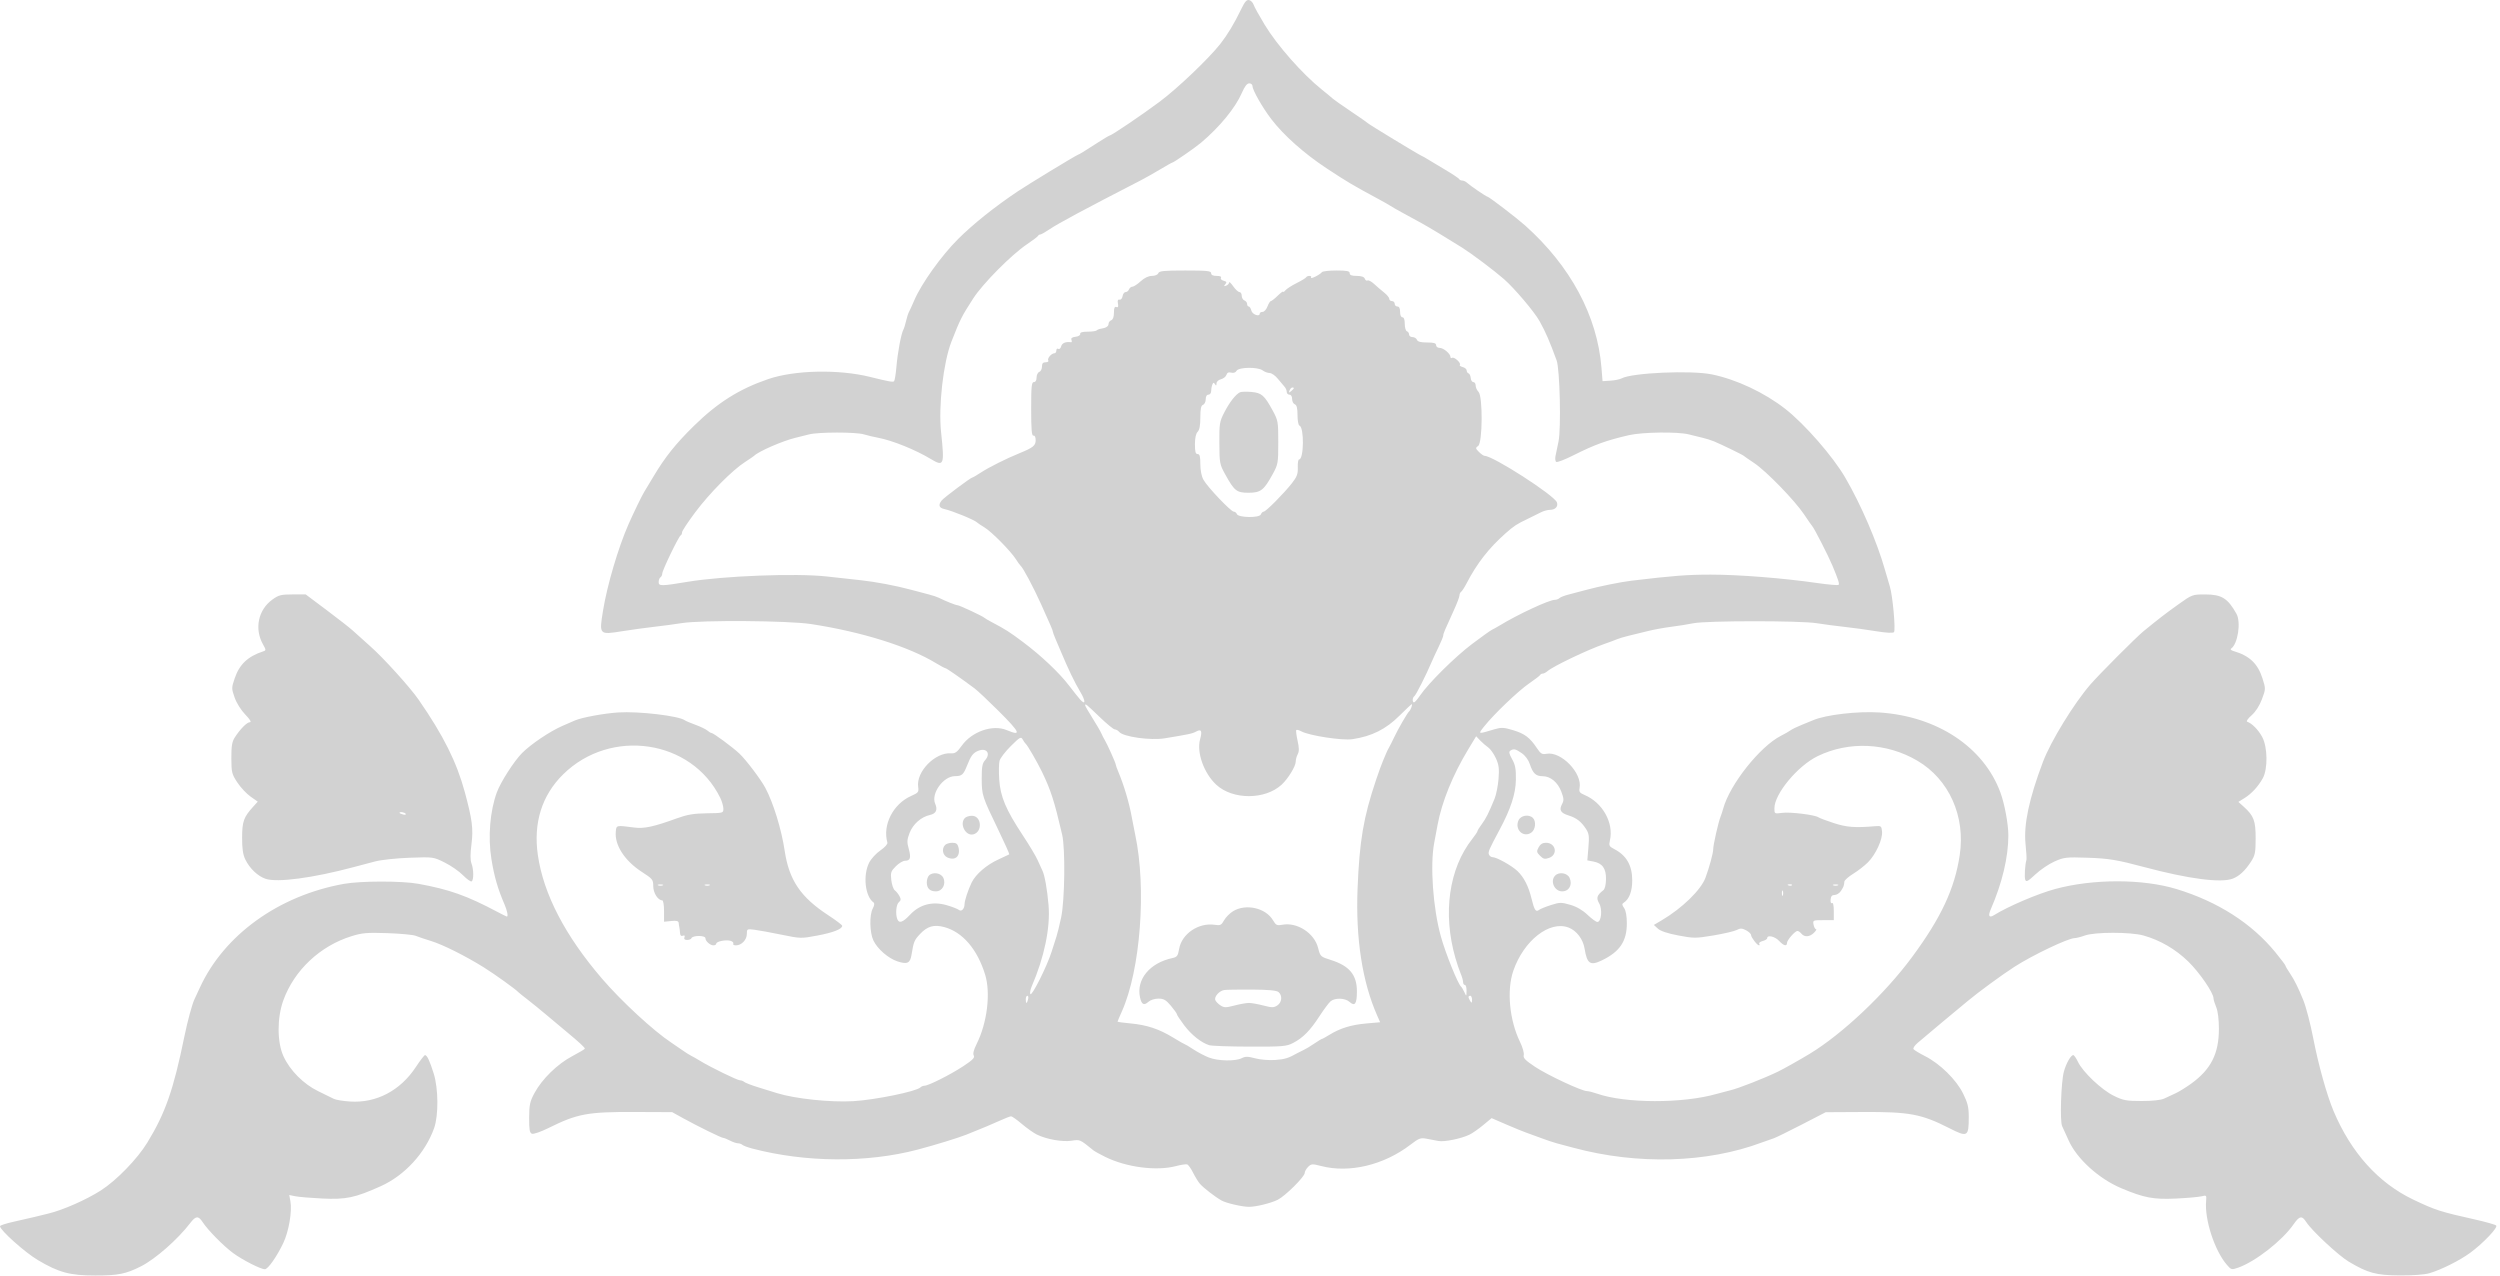 <svg width="147" height="75" viewBox="0 0 147 75" fill="none" xmlns="http://www.w3.org/2000/svg">
<path fill-rule="evenodd" clip-rule="evenodd" d="M72.977 0.55C72.578 1.378 72.176 2.045 71.75 2.587C71.064 3.456 69.258 5.179 68.199 5.972C67.188 6.729 65.356 7.969 65.249 7.969C65.221 7.969 64.919 8.148 64.579 8.366C63.574 9.01 63.55 9.026 63.384 9.099C63.156 9.199 60.465 10.836 59.839 11.255C58.499 12.152 57.22 13.174 56.34 14.05C55.356 15.031 54.188 16.662 53.763 17.651C53.638 17.942 53.496 18.253 53.447 18.343C53.398 18.432 53.322 18.668 53.279 18.868C53.235 19.068 53.161 19.305 53.114 19.394C52.983 19.645 52.779 20.745 52.708 21.584C52.672 22.002 52.611 22.375 52.572 22.415C52.505 22.481 52.28 22.441 51.162 22.163C49.312 21.704 46.719 21.759 45.169 22.291C43.462 22.876 42.192 23.677 40.793 25.05C39.727 26.097 39.104 26.877 38.423 28.021C38.181 28.429 37.937 28.834 37.881 28.921C37.758 29.112 37.246 30.168 36.957 30.826C36.351 32.202 35.701 34.408 35.456 35.917C35.227 37.328 35.231 37.332 36.568 37.118C37.145 37.026 38.015 36.906 38.5 36.852C38.985 36.797 39.699 36.702 40.087 36.639C41.253 36.453 46.355 36.49 47.694 36.695C50.672 37.152 53.423 38.013 55.036 38.994C55.305 39.157 55.555 39.291 55.593 39.291C55.655 39.291 56.394 39.804 57.3 40.474C57.474 40.604 58.105 41.196 58.702 41.791C59.997 43.082 60.093 43.306 59.194 42.93C58.372 42.587 57.146 43.012 56.552 43.846C56.279 44.228 56.161 44.313 55.922 44.295C54.986 44.225 53.858 45.381 53.989 46.276C54.032 46.57 53.997 46.616 53.578 46.801C52.515 47.271 51.883 48.508 52.178 49.545C52.202 49.629 52.026 49.827 51.769 50.003C51.52 50.173 51.222 50.497 51.107 50.723C50.73 51.464 50.868 52.717 51.367 53.067C51.431 53.112 51.413 53.246 51.317 53.424C51.115 53.802 51.136 54.836 51.355 55.298C51.591 55.794 52.231 56.352 52.768 56.528C53.344 56.718 53.517 56.638 53.596 56.148C53.722 55.369 53.758 55.281 54.105 54.913C54.53 54.462 54.921 54.351 55.518 54.511C56.595 54.799 57.465 55.808 57.926 57.308C58.261 58.396 58.045 60.152 57.425 61.388C57.254 61.729 57.197 61.957 57.258 62.065C57.328 62.191 57.189 62.332 56.636 62.695C55.878 63.194 54.592 63.84 54.36 63.84C54.283 63.84 54.175 63.885 54.12 63.94C53.88 64.178 51.447 64.676 50.167 64.749C48.82 64.826 46.755 64.608 45.684 64.275C45.496 64.217 45.009 64.066 44.602 63.94C44.194 63.814 43.816 63.669 43.76 63.617C43.705 63.565 43.594 63.523 43.514 63.523C43.357 63.523 41.77 62.749 41.163 62.376C40.959 62.251 40.721 62.116 40.633 62.075C40.546 62.034 40.302 61.879 40.09 61.73C39.879 61.581 39.598 61.388 39.465 61.301C38.435 60.623 36.541 58.875 35.402 57.549C33.23 55.022 31.956 52.568 31.626 50.279C31.353 48.389 31.86 46.768 33.111 45.534C35.906 42.777 40.671 43.487 42.349 46.91C42.449 47.113 42.532 47.399 42.534 47.544C42.538 47.807 42.53 47.809 41.559 47.822C40.782 47.833 40.417 47.895 39.787 48.123C38.433 48.614 37.873 48.735 37.3 48.66C36.222 48.52 36.245 48.514 36.208 48.904C36.133 49.691 36.731 50.614 37.738 51.266C38.374 51.677 38.411 51.724 38.411 52.109C38.411 52.506 38.688 52.941 38.941 52.941C38.999 52.941 39.046 53.221 39.046 53.569V54.197L39.469 54.155C39.786 54.123 39.896 54.152 39.906 54.267C39.913 54.353 39.931 54.47 39.946 54.528C39.96 54.587 39.978 54.735 39.985 54.857C39.994 55.006 40.05 55.06 40.152 55.021C40.255 54.982 40.286 55.013 40.246 55.116C40.207 55.219 40.258 55.269 40.402 55.269C40.52 55.269 40.632 55.226 40.651 55.173C40.718 54.99 41.48 54.989 41.48 55.171C41.48 55.34 41.759 55.587 41.949 55.587C42.04 55.587 42.115 55.543 42.115 55.489C42.115 55.354 42.699 55.239 42.961 55.322C43.079 55.359 43.149 55.434 43.116 55.488C43.082 55.542 43.152 55.587 43.272 55.587C43.602 55.587 43.914 55.261 43.914 54.917C43.914 54.621 43.926 54.614 44.364 54.669C44.611 54.7 45.326 54.831 45.952 54.96C47.075 55.191 47.105 55.191 48.069 55.009C48.996 54.834 49.522 54.627 49.522 54.438C49.522 54.391 49.153 54.111 48.702 53.816C47.077 52.755 46.398 51.751 46.14 50.031C45.951 48.764 45.474 47.213 45.003 46.328C44.736 45.826 43.858 44.666 43.472 44.306C43.062 43.922 41.947 43.1 41.837 43.1C41.795 43.1 41.686 43.035 41.594 42.956C41.502 42.877 41.189 42.726 40.898 42.62C40.607 42.515 40.321 42.394 40.263 42.351C39.913 42.092 37.535 41.813 36.348 41.892C35.505 41.948 34.211 42.187 33.808 42.362C33.692 42.412 33.359 42.557 33.068 42.684C32.345 42.997 31.227 43.749 30.701 44.275C30.234 44.742 29.436 45.986 29.214 46.592C28.812 47.689 28.687 49.207 28.893 50.499C29.055 51.521 29.271 52.27 29.667 53.183C29.827 53.552 29.892 53.894 29.803 53.894C29.783 53.894 29.533 53.77 29.248 53.619C27.449 52.665 26.425 52.301 24.602 51.968C23.627 51.791 21.209 51.793 20.211 51.973C16.381 52.664 13.178 54.974 11.752 58.073C11.618 58.364 11.475 58.674 11.433 58.761C11.299 59.039 11.023 60.056 10.845 60.93C10.197 64.095 9.726 65.445 8.66 67.189C8.072 68.151 6.838 69.42 5.926 70.001C5.065 70.55 3.711 71.147 2.857 71.354C2.653 71.404 2.296 71.492 2.063 71.549C1.831 71.607 1.271 71.735 0.82 71.834C0.369 71.932 0 72.052 0 72.101C0 72.331 1.463 73.64 2.222 74.09C3.462 74.825 4.112 75 5.608 75C6.946 75 7.403 74.908 8.288 74.461C9.133 74.035 10.457 72.871 11.186 71.915C11.511 71.489 11.663 71.476 11.912 71.856C12.221 72.329 13.134 73.257 13.703 73.677C14.255 74.085 15.335 74.635 15.575 74.631C15.757 74.628 16.271 73.898 16.653 73.1C16.982 72.412 17.186 71.218 17.075 70.627L17.008 70.267L17.366 70.34C17.563 70.38 18.267 70.44 18.931 70.472C20.343 70.541 20.864 70.432 22.38 69.752C23.793 69.118 25.004 67.801 25.527 66.331C25.791 65.588 25.779 64.004 25.502 63.123C25.269 62.378 25.11 62.041 24.991 62.041C24.948 62.041 24.706 62.354 24.455 62.736C23.541 64.127 22.132 64.869 20.594 64.77C20.18 64.744 19.745 64.673 19.629 64.613C19.513 64.553 19.098 64.349 18.708 64.161C17.851 63.746 17.048 62.94 16.669 62.11C16.29 61.283 16.287 59.849 16.66 58.819C17.302 57.05 18.821 55.621 20.671 55.047C21.299 54.852 21.58 54.828 22.787 54.869C23.553 54.895 24.298 54.966 24.444 55.026C24.589 55.087 24.994 55.223 25.343 55.33C26.035 55.541 27.367 56.208 28.46 56.889C29.08 57.276 30.338 58.179 30.475 58.336C30.504 58.369 30.742 58.561 31.004 58.761C31.266 58.962 31.791 59.39 32.171 59.711C32.551 60.032 33.093 60.486 33.374 60.719C34.032 61.263 34.39 61.594 34.39 61.66C34.39 61.689 34.056 61.888 33.648 62.103C32.78 62.559 31.871 63.447 31.425 64.275C31.159 64.77 31.118 64.961 31.114 65.722C31.111 66.428 31.143 66.611 31.278 66.663C31.372 66.699 31.804 66.55 32.257 66.325C33.949 65.486 34.55 65.374 37.3 65.385L39.523 65.394L40.157 65.745C41.023 66.224 42.419 66.909 42.529 66.909C42.579 66.909 42.756 66.98 42.923 67.067C43.09 67.154 43.3 67.225 43.39 67.226C43.48 67.226 43.599 67.267 43.655 67.318C43.71 67.368 43.969 67.465 44.231 67.534C47.373 68.359 50.984 68.382 53.966 67.595C54.975 67.329 56.356 66.904 56.823 66.717C57.845 66.308 58.321 66.109 58.801 65.89C59.102 65.752 59.396 65.639 59.453 65.639C59.511 65.639 59.795 65.842 60.087 66.089C60.377 66.336 60.774 66.617 60.968 66.712C61.533 66.99 62.463 67.156 63.004 67.075C63.514 66.998 63.484 66.985 64.3 67.646C64.368 67.701 64.677 67.871 64.988 68.025C66.232 68.64 68.004 68.869 69.151 68.565C69.442 68.488 69.737 68.444 69.806 68.467C69.876 68.491 70.031 68.709 70.152 68.953C70.273 69.196 70.454 69.491 70.555 69.607C70.76 69.844 71.456 70.382 71.827 70.59C72.104 70.745 73.043 70.962 73.437 70.962C73.854 70.962 74.725 70.749 75.13 70.547C75.574 70.326 76.717 69.19 76.717 68.97C76.717 68.884 76.807 68.724 76.916 68.614C77.101 68.43 77.157 68.426 77.68 68.561C79.34 68.992 81.367 68.509 82.935 67.308C83.435 66.925 83.531 66.889 83.887 66.958C84.105 67 84.419 67.06 84.587 67.091C84.928 67.155 85.917 66.953 86.399 66.721C86.574 66.637 86.939 66.383 87.211 66.157L87.706 65.746L88.587 66.127C89.071 66.337 89.587 66.547 89.732 66.595C89.878 66.642 90.259 66.782 90.579 66.904C90.899 67.026 91.328 67.171 91.531 67.225C91.735 67.279 92.187 67.4 92.537 67.493C96.288 68.502 100.374 68.386 103.594 67.179C103.856 67.081 104.166 66.972 104.282 66.937C104.399 66.902 105.137 66.541 105.922 66.136L107.351 65.398L109.52 65.386C112.275 65.371 112.976 65.502 114.62 66.337C115.698 66.885 115.763 66.847 115.763 65.67C115.763 65.107 115.701 64.851 115.43 64.3C115.029 63.485 114.071 62.545 113.185 62.097C112.85 61.927 112.547 61.742 112.512 61.686C112.478 61.63 112.588 61.466 112.757 61.322C113.033 61.088 113.321 60.846 114.176 60.127C114.321 60.005 114.652 59.731 114.909 59.518C115.167 59.306 115.525 59.009 115.703 58.859C116.324 58.339 117.725 57.313 118.462 56.84C119.52 56.16 121.608 55.165 121.984 55.162C122.083 55.161 122.356 55.092 122.588 55.008C123.176 54.796 125.28 54.796 126.035 55.007C127.008 55.279 127.924 55.812 128.671 56.539C129.33 57.18 130.154 58.381 130.154 58.701C130.154 58.778 130.226 59.012 130.313 59.221C130.412 59.457 130.472 59.94 130.472 60.494C130.472 61.953 130.006 62.876 128.845 63.716C128.547 63.932 128.136 64.187 127.932 64.281C127.728 64.376 127.424 64.517 127.255 64.596C127.063 64.686 126.566 64.74 125.932 64.739C125.026 64.739 124.848 64.706 124.29 64.432C123.573 64.081 122.467 63.034 122.185 62.438C122.081 62.22 121.957 62.041 121.908 62.041C121.764 62.041 121.491 62.522 121.356 63.013C121.19 63.615 121.116 65.936 121.253 66.216C121.312 66.335 121.482 66.709 121.631 67.047C122.112 68.133 123.409 69.311 124.74 69.871C126.079 70.434 126.621 70.536 127.943 70.475C128.606 70.444 129.284 70.384 129.45 70.343C129.74 70.269 129.75 70.279 129.719 70.625C129.622 71.702 130.217 73.531 130.935 74.365C131.197 74.669 131.217 74.674 131.606 74.538C132.623 74.179 134.199 72.946 134.86 71.992C135.209 71.489 135.355 71.462 135.607 71.856C135.932 72.363 137.502 73.826 138.109 74.187C139.238 74.858 139.71 74.985 141.106 74.995C141.873 75 142.565 74.949 142.852 74.864C143.539 74.663 144.621 74.123 145.237 73.673C145.995 73.12 146.894 72.178 146.776 72.061C146.723 72.007 146.163 71.848 145.533 71.707C143.492 71.251 143.194 71.155 141.9 70.537C139.846 69.556 138.24 67.771 137.21 65.322C136.821 64.398 136.322 62.613 136.027 61.089C135.854 60.199 135.601 59.223 135.436 58.814C135.153 58.111 134.9 57.601 134.66 57.248C134.51 57.028 134.387 56.819 134.387 56.784C134.387 56.749 134.12 56.395 133.793 55.995C132.398 54.29 130.411 53.018 127.985 52.278C125.994 51.67 123.07 51.669 120.842 52.274C119.805 52.556 118.068 53.298 117.249 53.81C116.955 53.993 116.885 53.86 117.063 53.452C117.73 51.919 118.091 50.396 118.091 49.12C118.091 48.46 117.872 47.273 117.626 46.605C116.645 43.932 113.914 42.12 110.525 41.894C109.239 41.808 107.357 42.027 106.61 42.349C106.494 42.399 106.184 42.526 105.922 42.631C105.66 42.736 105.375 42.876 105.287 42.94C105.2 43.005 104.945 43.151 104.721 43.264C103.488 43.889 101.712 46.127 101.325 47.544C101.286 47.69 101.215 47.904 101.169 48.021C101.037 48.352 100.735 49.689 100.736 49.94C100.737 50.159 100.512 50.987 100.284 51.606C100.016 52.33 98.906 53.409 97.695 54.122L97.246 54.386L97.484 54.604C97.639 54.747 98.054 54.886 98.684 55.005C99.596 55.178 99.703 55.178 100.747 55.004C101.353 54.903 101.968 54.76 102.114 54.685C102.334 54.572 102.43 54.575 102.67 54.701C102.829 54.784 102.961 54.911 102.963 54.981C102.967 55.125 103.325 55.587 103.432 55.587C103.47 55.587 103.475 55.544 103.443 55.492C103.41 55.44 103.503 55.368 103.648 55.331C103.793 55.295 103.912 55.218 103.912 55.161C103.912 54.957 104.368 55.062 104.609 55.322C104.879 55.614 105.076 55.665 105.076 55.443C105.076 55.278 105.547 54.74 105.693 54.74C105.747 54.74 105.85 54.812 105.922 54.899C106.105 55.119 106.412 55.097 106.663 54.846C106.779 54.73 106.833 54.634 106.781 54.634C106.73 54.634 106.665 54.515 106.637 54.37C106.588 54.112 106.602 54.105 107.207 54.105H107.827V53.57C107.827 53.242 107.786 53.06 107.722 53.099C107.661 53.137 107.626 53.051 107.639 52.894C107.655 52.7 107.722 52.624 107.878 52.624C107.996 52.624 108.163 52.517 108.248 52.386C108.408 52.137 108.427 52.086 108.449 51.839C108.456 51.757 108.689 51.55 108.967 51.379C109.245 51.208 109.634 50.906 109.831 50.709C110.294 50.246 110.708 49.346 110.664 48.896C110.633 48.57 110.609 48.552 110.261 48.581C109.069 48.681 108.587 48.645 107.827 48.397C107.39 48.255 106.983 48.102 106.922 48.057C106.721 47.912 105.256 47.732 104.79 47.796C104.337 47.858 104.335 47.856 104.335 47.526C104.335 46.679 105.702 45.032 106.88 44.46C108.717 43.568 110.937 43.669 112.738 44.728C114.604 45.825 115.577 47.993 115.232 50.282C114.935 52.257 114.137 53.963 112.43 56.274C110.837 58.432 108.345 60.788 106.418 61.959C105.877 62.288 104.848 62.867 104.545 63.012C103.712 63.413 102.209 64.002 101.743 64.109C101.568 64.15 101.211 64.244 100.949 64.319C98.95 64.893 95.567 64.887 93.909 64.307C93.674 64.225 93.407 64.158 93.315 64.158C93.007 64.158 90.996 63.217 90.265 62.732C89.688 62.348 89.552 62.208 89.596 62.04C89.627 61.924 89.53 61.579 89.381 61.274C88.754 59.988 88.587 58.229 88.983 57.082C89.598 55.3 91.114 54.114 92.232 54.54C92.702 54.719 93.085 55.223 93.175 55.784C93.319 56.672 93.507 56.799 94.187 56.471C95.244 55.961 95.658 55.348 95.658 54.292C95.658 53.866 95.6 53.54 95.498 53.394C95.369 53.211 95.364 53.148 95.474 53.08C95.796 52.877 95.975 52.41 95.975 51.771C95.975 50.886 95.638 50.298 94.916 49.925C94.618 49.771 94.594 49.721 94.663 49.416C94.9 48.383 94.23 47.187 93.166 46.742C92.885 46.624 92.837 46.556 92.88 46.331C93.047 45.457 91.788 44.16 90.931 44.323C90.675 44.372 90.594 44.324 90.367 43.985C89.954 43.367 89.654 43.142 88.972 42.935C88.43 42.771 88.276 42.763 87.898 42.875C86.875 43.181 86.895 43.186 87.269 42.714C87.837 41.997 89.288 40.61 89.922 40.179C90.254 39.952 90.542 39.731 90.561 39.688C90.581 39.644 90.648 39.608 90.712 39.608C90.775 39.608 90.902 39.543 90.994 39.463C91.326 39.174 93.347 38.207 94.335 37.865C94.626 37.764 94.96 37.639 95.076 37.589C95.192 37.538 95.502 37.445 95.764 37.383C96.026 37.321 96.526 37.198 96.875 37.111C97.224 37.023 97.843 36.909 98.251 36.858C98.658 36.807 99.253 36.712 99.573 36.647C100.342 36.491 105.851 36.489 106.817 36.644C107.221 36.709 107.959 36.806 108.457 36.861C108.954 36.915 109.79 37.029 110.313 37.115C110.909 37.213 111.302 37.234 111.365 37.171C111.475 37.061 111.289 35.009 111.12 34.476C111.065 34.302 110.939 33.873 110.841 33.524C110.376 31.876 109.426 29.67 108.495 28.074C107.768 26.829 106.123 24.944 104.983 24.05C103.754 23.086 102.094 22.306 100.65 22.013C99.424 21.765 95.969 21.918 95.352 22.248C95.244 22.306 94.947 22.367 94.693 22.383L94.23 22.413L94.166 21.619C93.922 18.577 92.346 15.642 89.675 13.256C89.186 12.819 87.549 11.567 87.467 11.567C87.397 11.567 86.454 10.926 86.262 10.747C86.184 10.674 86.055 10.615 85.977 10.615C85.899 10.615 85.819 10.576 85.799 10.53C85.78 10.483 85.383 10.22 84.918 9.946C84.452 9.671 84 9.399 83.912 9.342C83.825 9.284 83.682 9.205 83.595 9.166C83.363 9.061 80.483 7.312 80.421 7.238C80.391 7.204 79.943 6.891 79.425 6.543C78.906 6.195 78.43 5.86 78.367 5.8C78.303 5.739 78.015 5.5 77.726 5.269C76.576 4.346 75.099 2.671 74.361 1.452C74.041 0.923 73.748 0.392 73.71 0.273C73.672 0.153 73.556 0.033 73.452 0.006C73.307 -0.032 73.195 0.096 72.977 0.55ZM73.024 5.456C72.64 6.341 71.728 7.455 70.624 8.389C70.274 8.684 69.016 9.556 68.94 9.556C68.913 9.556 68.592 9.736 68.227 9.955C67.862 10.174 67.35 10.463 67.088 10.598C63.693 12.347 62.243 13.125 61.712 13.483C61.462 13.651 61.216 13.789 61.165 13.789C61.115 13.789 61.058 13.825 61.038 13.868C61.019 13.912 60.72 14.138 60.375 14.371C59.471 14.979 57.784 16.681 57.227 17.546C56.545 18.602 56.458 18.775 55.946 20.085C55.466 21.312 55.172 23.889 55.337 25.429C55.543 27.356 55.504 27.456 54.731 26.99C53.836 26.449 52.466 25.896 51.638 25.741C51.377 25.692 50.996 25.602 50.793 25.54C50.319 25.398 48.117 25.4 47.565 25.544C47.332 25.605 46.975 25.695 46.771 25.743C46.018 25.923 44.592 26.546 44.337 26.805C44.308 26.835 44.07 26.997 43.808 27.166C43.053 27.653 41.73 28.989 40.883 30.119C40.455 30.69 40.104 31.222 40.104 31.3C40.104 31.379 40.069 31.459 40.025 31.478C39.91 31.529 38.941 33.536 38.941 33.723C38.941 33.81 38.893 33.911 38.835 33.947C38.776 33.983 38.729 34.111 38.729 34.232C38.729 34.469 38.895 34.467 40.422 34.212C42.523 33.861 46.803 33.696 48.605 33.896C49.255 33.968 50.144 34.066 50.58 34.113C51.495 34.212 52.683 34.437 53.596 34.684C53.945 34.779 54.411 34.902 54.631 34.958C54.852 35.015 55.114 35.102 55.213 35.153C55.597 35.346 56.2 35.587 56.3 35.587C56.41 35.587 57.791 36.232 57.882 36.326C57.911 36.356 58.101 36.469 58.305 36.576C59.129 37.011 59.344 37.147 60.146 37.747C61.225 38.554 62.29 39.562 62.87 40.325C63.124 40.658 63.414 41.022 63.515 41.135C63.836 41.49 63.844 41.226 63.529 40.697C63.18 40.111 62.817 39.357 62.369 38.286C62.296 38.111 62.161 37.794 62.069 37.582C61.978 37.369 61.903 37.164 61.903 37.126C61.903 37.064 61.79 36.802 61.219 35.534C60.766 34.528 60.152 33.376 60.006 33.259C59.97 33.23 59.85 33.064 59.739 32.889C59.434 32.407 58.311 31.269 57.887 31.012C57.681 30.887 57.487 30.758 57.458 30.725C57.327 30.58 55.993 30.032 55.527 29.932C55.213 29.864 55.159 29.694 55.368 29.43C55.506 29.257 57.089 28.074 57.183 28.074C57.212 28.074 57.441 27.94 57.691 27.776C58.152 27.474 59.173 26.963 59.945 26.649C60.746 26.323 60.897 26.201 60.897 25.885C60.897 25.704 60.846 25.598 60.765 25.614C60.664 25.634 60.633 25.267 60.633 24.053C60.633 22.713 60.657 22.466 60.792 22.466C60.891 22.466 60.95 22.366 60.95 22.198C60.95 22.051 61.022 21.903 61.109 21.869C61.196 21.836 61.268 21.695 61.268 21.555C61.268 21.37 61.326 21.302 61.486 21.302C61.605 21.302 61.674 21.254 61.638 21.195C61.564 21.076 61.825 20.773 62.001 20.773C62.063 20.773 62.114 20.699 62.114 20.608C62.114 20.517 62.165 20.474 62.227 20.513C62.289 20.551 62.366 20.483 62.398 20.36C62.449 20.168 62.671 20.078 62.983 20.124C63.025 20.131 63.033 20.068 63.002 19.986C62.962 19.883 63.037 19.826 63.243 19.802C63.413 19.782 63.531 19.711 63.516 19.635C63.498 19.546 63.638 19.503 63.948 19.503C64.201 19.503 64.44 19.47 64.481 19.43C64.521 19.389 64.628 19.345 64.718 19.332C65.032 19.286 65.183 19.191 65.183 19.042C65.183 18.959 65.254 18.863 65.342 18.83C65.442 18.791 65.5 18.629 65.5 18.384C65.5 18.105 65.54 18.014 65.643 18.054C65.745 18.093 65.771 18.035 65.735 17.849C65.701 17.669 65.729 17.599 65.829 17.62C65.908 17.638 65.988 17.546 66.008 17.413C66.028 17.282 66.107 17.175 66.184 17.175C66.261 17.175 66.352 17.104 66.385 17.017C66.419 16.929 66.508 16.858 66.585 16.858C66.661 16.858 66.879 16.715 67.071 16.54C67.293 16.337 67.531 16.223 67.732 16.223C67.914 16.223 68.072 16.156 68.108 16.064C68.158 15.933 68.435 15.905 69.692 15.905C70.975 15.905 71.215 15.93 71.215 16.064C71.215 16.171 71.321 16.223 71.538 16.223C71.741 16.223 71.836 16.265 71.792 16.336C71.754 16.398 71.823 16.475 71.947 16.507C72.126 16.554 72.146 16.596 72.048 16.714C71.95 16.833 71.96 16.849 72.099 16.796C72.195 16.759 72.273 16.675 72.273 16.61C72.273 16.544 72.38 16.644 72.511 16.831C72.642 17.018 72.808 17.172 72.881 17.173C72.954 17.174 73.013 17.272 73.013 17.39C73.013 17.508 73.085 17.633 73.172 17.666C73.259 17.7 73.331 17.793 73.331 17.874C73.331 17.955 73.373 18.022 73.425 18.022C73.477 18.022 73.547 18.131 73.58 18.264C73.639 18.497 74.072 18.651 74.072 18.438C74.072 18.384 74.147 18.339 74.24 18.339C74.332 18.339 74.461 18.196 74.527 18.022C74.593 17.847 74.683 17.704 74.726 17.704C74.769 17.704 74.95 17.563 75.126 17.39C75.303 17.218 75.449 17.111 75.451 17.152C75.452 17.194 75.512 17.157 75.583 17.069C75.654 16.982 75.95 16.792 76.241 16.646C76.532 16.501 76.786 16.346 76.805 16.302C76.825 16.259 76.911 16.223 76.996 16.223C77.082 16.223 77.125 16.267 77.092 16.322C77.058 16.376 77.174 16.349 77.348 16.262C77.522 16.175 77.693 16.059 77.726 16.005C77.76 15.95 78.142 15.905 78.575 15.905C79.204 15.905 79.362 15.937 79.362 16.064C79.362 16.178 79.479 16.223 79.774 16.223C80.05 16.223 80.207 16.277 80.25 16.388C80.285 16.479 80.358 16.526 80.412 16.492C80.467 16.459 80.642 16.552 80.802 16.7C80.962 16.848 81.226 17.075 81.39 17.204C81.554 17.334 81.689 17.499 81.689 17.572C81.69 17.645 81.762 17.704 81.849 17.704C81.936 17.704 82.008 17.776 82.008 17.863C82.008 17.95 82.079 18.022 82.166 18.022C82.272 18.022 82.325 18.128 82.325 18.339C82.325 18.529 82.38 18.657 82.463 18.657C82.551 18.657 82.6 18.797 82.6 19.046C82.6 19.261 82.657 19.455 82.727 19.479C82.797 19.502 82.854 19.588 82.854 19.671C82.854 19.753 82.945 19.821 83.055 19.821C83.165 19.821 83.282 19.892 83.316 19.979C83.359 20.091 83.534 20.138 83.909 20.138C84.312 20.138 84.442 20.177 84.442 20.297C84.442 20.385 84.536 20.456 84.653 20.456C84.877 20.456 85.288 20.802 85.288 20.991C85.288 21.052 85.334 21.075 85.39 21.04C85.51 20.966 85.936 21.36 85.839 21.456C85.803 21.492 85.879 21.55 86.007 21.583C86.135 21.617 86.24 21.706 86.24 21.782C86.24 21.857 86.29 21.936 86.351 21.956C86.412 21.976 86.469 22.099 86.479 22.23C86.489 22.36 86.558 22.466 86.633 22.466C86.708 22.466 86.769 22.558 86.769 22.67C86.769 22.782 86.845 22.949 86.937 23.041C87.193 23.298 87.177 26.027 86.918 26.217C86.75 26.34 86.753 26.365 86.965 26.577C87.09 26.702 87.24 26.805 87.298 26.805C87.79 26.805 91.389 29.12 91.545 29.537C91.635 29.78 91.452 29.979 91.138 29.979C90.994 29.979 90.75 30.047 90.595 30.13C90.441 30.212 90.1 30.381 89.838 30.505C89.193 30.81 89.019 30.923 88.532 31.355C87.545 32.229 86.844 33.127 86.24 34.292C86.112 34.539 85.964 34.768 85.912 34.8C85.86 34.833 85.817 34.928 85.817 35.011C85.817 35.095 85.67 35.485 85.489 35.878C84.942 37.071 84.865 37.255 84.865 37.366C84.865 37.425 84.741 37.727 84.591 38.038C84.44 38.349 84.256 38.746 84.182 38.92C83.867 39.669 83.254 40.88 83.164 40.936C83.047 41.008 83.032 41.302 83.145 41.301C83.189 41.3 83.344 41.124 83.489 40.909C83.983 40.18 85.549 38.627 86.558 37.866C87.111 37.449 87.635 37.074 87.722 37.034C87.809 36.994 88.023 36.874 88.198 36.768C89.261 36.121 91.093 35.27 91.423 35.27C91.517 35.27 91.64 35.225 91.695 35.17C91.751 35.115 91.986 35.022 92.219 34.963C92.452 34.904 92.928 34.778 93.277 34.683C94.009 34.483 95.307 34.219 95.923 34.146C98.38 33.853 99.222 33.788 100.583 33.788C102.245 33.788 104.839 33.992 106.851 34.282C107.507 34.377 108.072 34.425 108.108 34.389C108.17 34.327 108.097 34.1 107.747 33.259C107.503 32.674 106.667 31.04 106.556 30.931C106.526 30.902 106.312 30.594 106.08 30.247C105.529 29.423 103.853 27.698 103.146 27.228C102.84 27.024 102.565 26.834 102.536 26.805C102.474 26.743 101.253 26.149 100.79 25.955C100.616 25.882 100.306 25.785 100.102 25.739C99.899 25.692 99.542 25.605 99.309 25.544C98.668 25.377 96.571 25.404 95.771 25.59C94.437 25.899 93.768 26.143 92.506 26.777C92.015 27.024 91.567 27.197 91.509 27.161C91.452 27.126 91.431 26.972 91.462 26.819C91.493 26.665 91.574 26.278 91.641 25.958C91.8 25.201 91.719 21.714 91.531 21.196C91.113 20.052 90.893 19.546 90.528 18.886C90.225 18.338 89.042 16.941 88.428 16.407C87.846 15.9 86.529 14.91 85.97 14.559C85.095 14.009 83.992 13.344 83.595 13.127C83.333 12.983 82.833 12.71 82.484 12.52C82.135 12.33 81.801 12.139 81.743 12.095C81.685 12.052 81.328 11.851 80.95 11.648C79.57 10.906 79.181 10.675 77.987 9.886C76.683 9.025 75.481 7.956 74.762 7.017C74.238 6.334 73.648 5.3 73.648 5.065C73.648 4.974 73.562 4.901 73.456 4.901C73.326 4.901 73.187 5.079 73.024 5.456ZM72.71 21.803C72.652 21.907 72.534 21.947 72.395 21.911C72.242 21.871 72.156 21.911 72.114 22.043C72.081 22.148 71.936 22.263 71.793 22.299C71.642 22.337 71.531 22.442 71.53 22.547C71.529 22.688 71.508 22.698 71.439 22.589C71.368 22.477 71.336 22.484 71.282 22.625C71.245 22.721 71.215 22.892 71.215 23.004C71.215 23.115 71.143 23.207 71.056 23.207C70.957 23.207 70.897 23.307 70.897 23.475C70.897 23.622 70.826 23.77 70.738 23.803C70.62 23.849 70.58 24.038 70.58 24.548C70.58 25.015 70.529 25.283 70.421 25.391C70.319 25.493 70.262 25.755 70.262 26.124C70.262 26.564 70.299 26.699 70.421 26.699C70.543 26.699 70.58 26.835 70.58 27.291C70.58 27.658 70.65 28.009 70.765 28.214C71.004 28.642 72.377 30.085 72.545 30.085C72.615 30.085 72.698 30.148 72.727 30.226C72.811 30.444 74.055 30.464 74.137 30.249C74.172 30.159 74.246 30.085 74.303 30.085C74.433 30.085 75.493 29.017 75.969 28.408C76.264 28.03 76.324 27.866 76.31 27.482C76.3 27.226 76.334 27.016 76.386 27.016C76.671 27.016 76.692 25.121 76.408 25.026C76.345 25.005 76.294 24.731 76.294 24.412C76.294 23.997 76.249 23.818 76.135 23.774C76.048 23.741 75.976 23.599 75.976 23.46C75.976 23.305 75.914 23.207 75.817 23.207C75.73 23.207 75.659 23.132 75.659 23.041C75.659 22.949 75.599 22.811 75.526 22.734C75.454 22.657 75.276 22.446 75.131 22.265C74.986 22.085 74.772 21.936 74.655 21.934C74.538 21.932 74.353 21.863 74.244 21.78C73.962 21.567 72.833 21.583 72.71 21.803ZM75.826 22.957C75.771 23.102 75.786 23.109 75.921 22.997C76.105 22.845 76.124 22.784 75.988 22.784C75.936 22.784 75.863 22.862 75.826 22.957ZM72.916 23.065C72.669 23.173 72.297 23.648 71.985 24.257C71.711 24.79 71.691 24.916 71.698 26.055C71.704 27.23 71.718 27.306 72.044 27.896C72.579 28.866 72.716 28.974 73.416 28.974C74.126 28.974 74.318 28.826 74.831 27.886C75.15 27.303 75.162 27.234 75.162 26.011C75.162 24.784 75.151 24.721 74.826 24.125C74.342 23.239 74.184 23.102 73.585 23.047C73.299 23.021 72.999 23.029 72.916 23.065ZM16.013 35.257C15.182 35.859 14.949 36.971 15.462 37.885C15.65 38.219 15.651 38.243 15.476 38.3C14.574 38.597 14.079 39.064 13.802 39.881C13.61 40.446 13.61 40.48 13.796 41.015C13.908 41.337 14.169 41.753 14.423 42.016C14.696 42.298 14.798 42.465 14.697 42.465C14.521 42.465 14.121 42.868 13.803 43.365C13.643 43.615 13.601 43.872 13.604 44.582C13.607 45.419 13.631 45.517 13.956 46.01C14.148 46.301 14.497 46.674 14.731 46.838L15.156 47.137L14.899 47.42C14.33 48.046 14.241 48.291 14.236 49.238C14.233 49.887 14.284 50.246 14.42 50.528C14.675 51.062 15.16 51.524 15.625 51.677C16.313 51.904 18.406 51.625 20.793 50.987C21.142 50.893 21.713 50.742 22.063 50.651C22.412 50.559 23.324 50.462 24.09 50.435C25.479 50.386 25.482 50.386 26.148 50.717C26.515 50.898 27 51.236 27.226 51.466C27.451 51.696 27.68 51.858 27.733 51.825C27.862 51.745 27.856 51.12 27.722 50.767C27.649 50.575 27.649 50.208 27.724 49.623C27.836 48.736 27.766 48.187 27.335 46.592C26.853 44.808 26.079 43.256 24.616 41.143C24.11 40.41 22.548 38.686 21.767 37.996C21.354 37.632 20.895 37.219 20.746 37.08C20.597 36.94 19.913 36.404 19.226 35.889L17.976 34.952H17.205C16.523 34.952 16.384 34.988 16.013 35.257ZM128.075 35.546C127.335 36.075 126.915 36.399 126.033 37.121C125.596 37.48 123.453 39.628 122.919 40.243C121.95 41.36 120.585 43.585 120.128 44.793C119.31 46.958 118.985 48.488 119.102 49.631C119.149 50.084 119.173 50.502 119.155 50.56C119.069 50.854 119.025 51.577 119.085 51.732C119.141 51.878 119.246 51.822 119.683 51.413C119.975 51.139 120.481 50.798 120.809 50.653C121.362 50.408 121.495 50.393 122.737 50.434C123.984 50.475 124.48 50.556 126.08 50.984C128.684 51.68 130.587 51.929 131.285 51.664C131.668 51.519 132.015 51.196 132.358 50.666C132.6 50.291 132.631 50.134 132.632 49.291C132.633 48.253 132.523 47.966 131.923 47.427L131.616 47.151L131.97 46.932C132.392 46.67 132.783 46.247 133.053 45.76C133.355 45.213 133.337 43.928 133.019 43.337C132.791 42.913 132.417 42.532 132.135 42.438C132.065 42.414 132.178 42.249 132.392 42.061C132.633 41.849 132.857 41.501 133.001 41.116C133.227 40.513 133.227 40.501 133.035 39.893C132.758 39.018 132.265 38.553 131.331 38.282C131.192 38.242 131.126 38.179 131.184 38.142C131.58 37.886 131.783 36.587 131.503 36.089C130.991 35.175 130.633 34.954 129.663 34.953C128.913 34.952 128.899 34.958 128.075 35.546ZM63.807 41.475C63.807 41.513 64 41.848 64.235 42.22C64.47 42.592 64.708 43.002 64.763 43.131C64.819 43.259 64.91 43.436 64.965 43.523C65.1 43.74 65.606 44.869 65.606 44.956C65.606 44.994 65.67 45.176 65.748 45.359C66.085 46.156 66.401 47.219 66.553 48.074C66.599 48.336 66.688 48.788 66.75 49.079C67.423 52.232 67.059 57.037 65.963 59.478C65.825 59.785 65.712 60.052 65.712 60.072C65.712 60.091 66.051 60.138 66.465 60.176C67.436 60.267 68.143 60.5 68.968 61.002C69.332 61.225 69.652 61.407 69.677 61.407C69.702 61.407 69.927 61.542 70.177 61.707C70.428 61.872 70.836 62.087 71.084 62.183C71.619 62.391 72.64 62.411 73.013 62.221C73.229 62.112 73.376 62.114 73.807 62.23C74.104 62.31 74.617 62.352 74.977 62.327C75.553 62.285 75.756 62.222 76.294 61.919C76.381 61.87 76.548 61.786 76.664 61.734C76.78 61.682 77.056 61.516 77.277 61.364C77.498 61.213 77.701 61.089 77.729 61.089C77.757 61.089 77.957 60.979 78.174 60.845C78.797 60.459 79.456 60.257 80.337 60.18L81.152 60.108L80.983 59.726C80.104 57.738 79.709 55.19 79.825 52.253C79.936 49.442 80.17 48.064 80.914 45.852C81.061 45.415 81.243 44.915 81.319 44.74C81.394 44.566 81.485 44.352 81.52 44.264C81.555 44.177 81.626 44.034 81.678 43.947C81.73 43.859 81.861 43.598 81.97 43.367C82.194 42.886 82.758 41.91 82.857 41.83C82.944 41.761 83.073 41.407 83.012 41.407C82.986 41.407 82.664 41.708 82.296 42.075C81.493 42.878 80.664 43.293 79.521 43.464C78.924 43.553 76.988 43.257 76.523 43.005C76.387 42.932 76.252 42.895 76.222 42.925C76.193 42.954 76.227 43.236 76.297 43.551C76.393 43.978 76.395 44.18 76.307 44.346C76.241 44.468 76.188 44.667 76.188 44.788C76.188 45.055 75.74 45.786 75.364 46.135C74.392 47.036 72.485 47.039 71.516 46.141C70.791 45.469 70.353 44.243 70.564 43.477C70.703 42.976 70.639 42.848 70.335 43.014C70.112 43.136 69.933 43.175 68.49 43.412C67.651 43.55 66.048 43.325 65.808 43.036C65.741 42.955 65.625 42.889 65.55 42.889C65.475 42.889 65.069 42.555 64.647 42.148C63.876 41.405 63.807 41.349 63.807 41.475ZM59.434 43.871C59.109 44.194 58.811 44.584 58.772 44.739C58.733 44.893 58.725 45.385 58.754 45.832C58.82 46.839 59.142 47.605 60.13 49.1C60.522 49.693 60.92 50.36 61.015 50.581C61.11 50.802 61.233 51.072 61.289 51.181C61.425 51.447 61.578 52.301 61.656 53.237C61.765 54.554 61.401 56.302 60.666 57.995C60.583 58.185 60.547 58.391 60.586 58.453C60.674 58.595 61.574 56.799 61.836 55.957C61.944 55.608 62.074 55.203 62.124 55.057C62.174 54.912 62.296 54.412 62.395 53.946C62.61 52.938 62.647 49.906 62.455 49.079C61.993 47.091 61.789 46.459 61.257 45.361C60.974 44.78 60.413 43.815 60.312 43.735C60.275 43.706 60.195 43.593 60.136 43.483C60.036 43.301 59.974 43.336 59.434 43.871ZM86.328 44.069C85.426 45.56 84.782 47.145 84.53 48.497C84.471 48.817 84.382 49.293 84.332 49.555C84.082 50.882 84.259 53.392 84.721 55.057C84.995 56.049 85.731 57.874 85.915 58.02C85.952 58.05 86.037 58.192 86.104 58.338C86.226 58.602 86.226 58.602 86.233 58.258C86.237 58.069 86.193 57.915 86.135 57.915C86.076 57.915 86.029 57.839 86.029 57.745C86.029 57.652 85.965 57.426 85.886 57.243C85.808 57.059 85.669 56.647 85.577 56.327C84.823 53.702 85.198 51.065 86.57 49.328C86.738 49.116 86.875 48.91 86.875 48.871C86.875 48.832 86.988 48.649 87.127 48.463C87.373 48.134 87.532 47.817 87.882 46.962C87.977 46.73 88.082 46.205 88.114 45.796C88.162 45.186 88.133 44.967 87.955 44.579C87.835 44.319 87.633 44.034 87.504 43.947C87.376 43.859 87.164 43.676 87.034 43.54L86.798 43.292L86.328 44.069ZM57.508 44.152C57.217 44.272 57.088 44.443 56.867 45.005C56.648 45.559 56.561 45.636 56.146 45.638C55.465 45.642 54.733 46.663 54.987 47.254C55.147 47.622 55.044 47.841 54.675 47.922C54.162 48.035 53.68 48.462 53.482 48.98C53.329 49.38 53.322 49.515 53.435 49.916C53.581 50.44 53.526 50.613 53.211 50.613C53.094 50.613 52.853 50.758 52.675 50.936C52.385 51.226 52.358 51.307 52.408 51.749C52.439 52.02 52.532 52.291 52.616 52.353C52.699 52.414 52.822 52.567 52.889 52.692C52.984 52.872 52.977 52.946 52.853 53.049C52.695 53.18 52.643 53.737 52.761 54.044C52.865 54.315 53.086 54.239 53.513 53.784C54.078 53.181 54.828 52.985 55.656 53.222C55.978 53.314 56.305 53.441 56.382 53.503C56.535 53.625 56.713 53.443 56.716 53.16C56.718 52.954 56.923 52.329 57.13 51.9C57.367 51.407 58.014 50.849 58.715 50.532C59.042 50.385 59.326 50.251 59.346 50.236C59.365 50.22 59.075 49.572 58.7 48.796C57.756 46.844 57.727 46.755 57.725 45.783C57.723 45.094 57.762 44.879 57.917 44.707C58.28 44.306 58.012 43.944 57.508 44.152ZM88.808 44.139C88.71 44.201 88.735 44.323 88.912 44.64C89.1 44.976 89.144 45.214 89.134 45.856C89.121 46.68 88.83 47.569 88.169 48.801C87.551 49.954 87.491 50.093 87.549 50.244C87.582 50.331 87.68 50.402 87.766 50.402C88.001 50.402 88.899 50.904 89.229 51.22C89.607 51.582 89.878 52.113 90.053 52.835C90.219 53.518 90.306 53.65 90.495 53.503C90.57 53.444 90.886 53.316 91.196 53.217C91.716 53.051 91.805 53.05 92.332 53.203C92.707 53.312 93.055 53.514 93.345 53.79C93.589 54.022 93.849 54.211 93.924 54.211C94.159 54.211 94.232 53.468 94.031 53.118C93.847 52.796 93.895 52.644 94.274 52.347C94.367 52.275 94.428 52.023 94.433 51.697C94.443 51.066 94.221 50.757 93.688 50.657L93.335 50.591L93.399 49.826C93.454 49.185 93.432 49.012 93.265 48.753C92.981 48.313 92.702 48.095 92.234 47.949C91.76 47.801 91.662 47.629 91.85 47.277C91.964 47.064 91.957 46.946 91.803 46.544C91.593 45.993 91.163 45.64 90.702 45.64C90.309 45.64 90.134 45.474 89.956 44.935C89.873 44.682 89.685 44.428 89.478 44.286C89.109 44.033 89.009 44.011 88.808 44.139ZM23.491 47.797C23.491 47.819 23.587 47.862 23.703 47.893C23.82 47.923 23.888 47.905 23.855 47.852C23.799 47.76 23.491 47.713 23.491 47.797ZM56.739 48.095C56.396 48.438 56.776 49.18 57.232 49.06C57.791 48.914 57.719 47.968 57.149 47.968C56.993 47.968 56.809 48.025 56.739 48.095ZM89.29 48.232C89.043 48.774 89.574 49.284 90.043 48.955C90.286 48.785 90.338 48.298 90.135 48.095C89.903 47.863 89.422 47.942 89.29 48.232ZM55.575 49.682C55.356 49.901 55.425 50.29 55.706 50.418C56.173 50.631 56.488 50.342 56.357 49.819C56.306 49.617 56.222 49.555 55.996 49.555C55.834 49.555 55.645 49.612 55.575 49.682ZM90.471 49.823C90.342 50.064 90.351 50.115 90.557 50.321C90.747 50.511 90.836 50.532 91.079 50.447C91.625 50.256 91.485 49.555 90.901 49.555C90.703 49.555 90.57 49.638 90.471 49.823ZM54.623 51.481C54.553 51.551 54.495 51.732 54.495 51.883C54.495 52.234 54.675 52.412 55.028 52.412C55.407 52.412 55.639 51.995 55.468 51.619C55.335 51.328 54.854 51.249 54.623 51.481ZM91.447 51.481C91.128 51.799 91.397 52.412 91.855 52.412C92.262 52.412 92.476 52.023 92.291 51.618C92.159 51.328 91.678 51.249 91.447 51.481ZM38.702 52.059C38.775 52.088 38.894 52.088 38.967 52.059C39.04 52.03 38.98 52.005 38.835 52.005C38.689 52.005 38.63 52.03 38.702 52.059ZM41.454 52.059C41.526 52.088 41.645 52.088 41.718 52.059C41.791 52.03 41.731 52.005 41.586 52.005C41.44 52.005 41.381 52.03 41.454 52.059ZM105.162 52.061C105.238 52.092 105.329 52.088 105.365 52.053C105.4 52.018 105.337 51.993 105.226 51.997C105.102 52.002 105.077 52.027 105.162 52.061ZM107.801 52.059C107.873 52.088 107.992 52.088 108.065 52.059C108.138 52.03 108.078 52.005 107.933 52.005C107.787 52.005 107.728 52.03 107.801 52.059ZM104.775 52.518C104.775 52.663 104.799 52.723 104.828 52.65C104.858 52.578 104.858 52.458 104.828 52.386C104.799 52.313 104.775 52.372 104.775 52.518ZM72.505 53.579C72.312 53.696 72.074 53.937 71.975 54.114C71.817 54.399 71.755 54.43 71.433 54.38C70.481 54.233 69.484 54.907 69.332 55.801C69.263 56.206 69.212 56.275 68.937 56.334C67.6 56.62 66.801 57.593 67.034 58.652C67.126 59.069 67.265 59.142 67.523 58.909C67.643 58.8 67.896 58.719 68.113 58.719C68.426 58.719 68.556 58.793 68.847 59.137C69.042 59.367 69.201 59.593 69.202 59.639C69.203 59.685 69.396 59.977 69.632 60.289C70.06 60.856 70.626 61.306 71.1 61.457C71.239 61.501 72.31 61.539 73.479 61.542C75.425 61.547 75.642 61.529 76.029 61.329C76.613 61.028 77.035 60.6 77.586 59.75C77.845 59.352 78.14 58.956 78.243 58.872C78.501 58.66 79.097 58.68 79.35 58.909C79.668 59.196 79.786 59.03 79.786 58.293C79.786 57.323 79.347 56.792 78.26 56.449C77.644 56.255 77.632 56.244 77.503 55.734C77.283 54.867 76.272 54.212 75.405 54.375C75.085 54.435 75.027 54.407 74.851 54.11C74.423 53.385 73.256 53.12 72.505 53.579ZM71.993 58.212C71.698 58.254 71.384 58.603 71.46 58.804C71.493 58.89 71.63 59.031 71.764 59.118C71.978 59.257 72.079 59.257 72.587 59.124C72.905 59.041 73.287 58.973 73.437 58.973C73.586 58.973 73.968 59.041 74.287 59.124C74.791 59.256 74.896 59.256 75.103 59.122C75.38 58.943 75.418 58.533 75.176 58.333C75.061 58.237 74.592 58.193 73.615 58.187C72.848 58.183 72.118 58.194 71.993 58.212ZM60.315 58.761C60.315 58.877 60.334 58.973 60.356 58.973C60.378 58.973 60.421 58.877 60.452 58.761C60.482 58.645 60.464 58.55 60.411 58.55C60.359 58.55 60.315 58.645 60.315 58.761ZM86.348 58.629C86.349 58.672 86.396 58.78 86.452 58.867C86.535 58.995 86.555 58.98 86.556 58.788C86.557 58.657 86.51 58.55 86.452 58.55C86.394 58.55 86.347 58.585 86.348 58.629Z" fill="#D2D2D2"/>
</svg>
